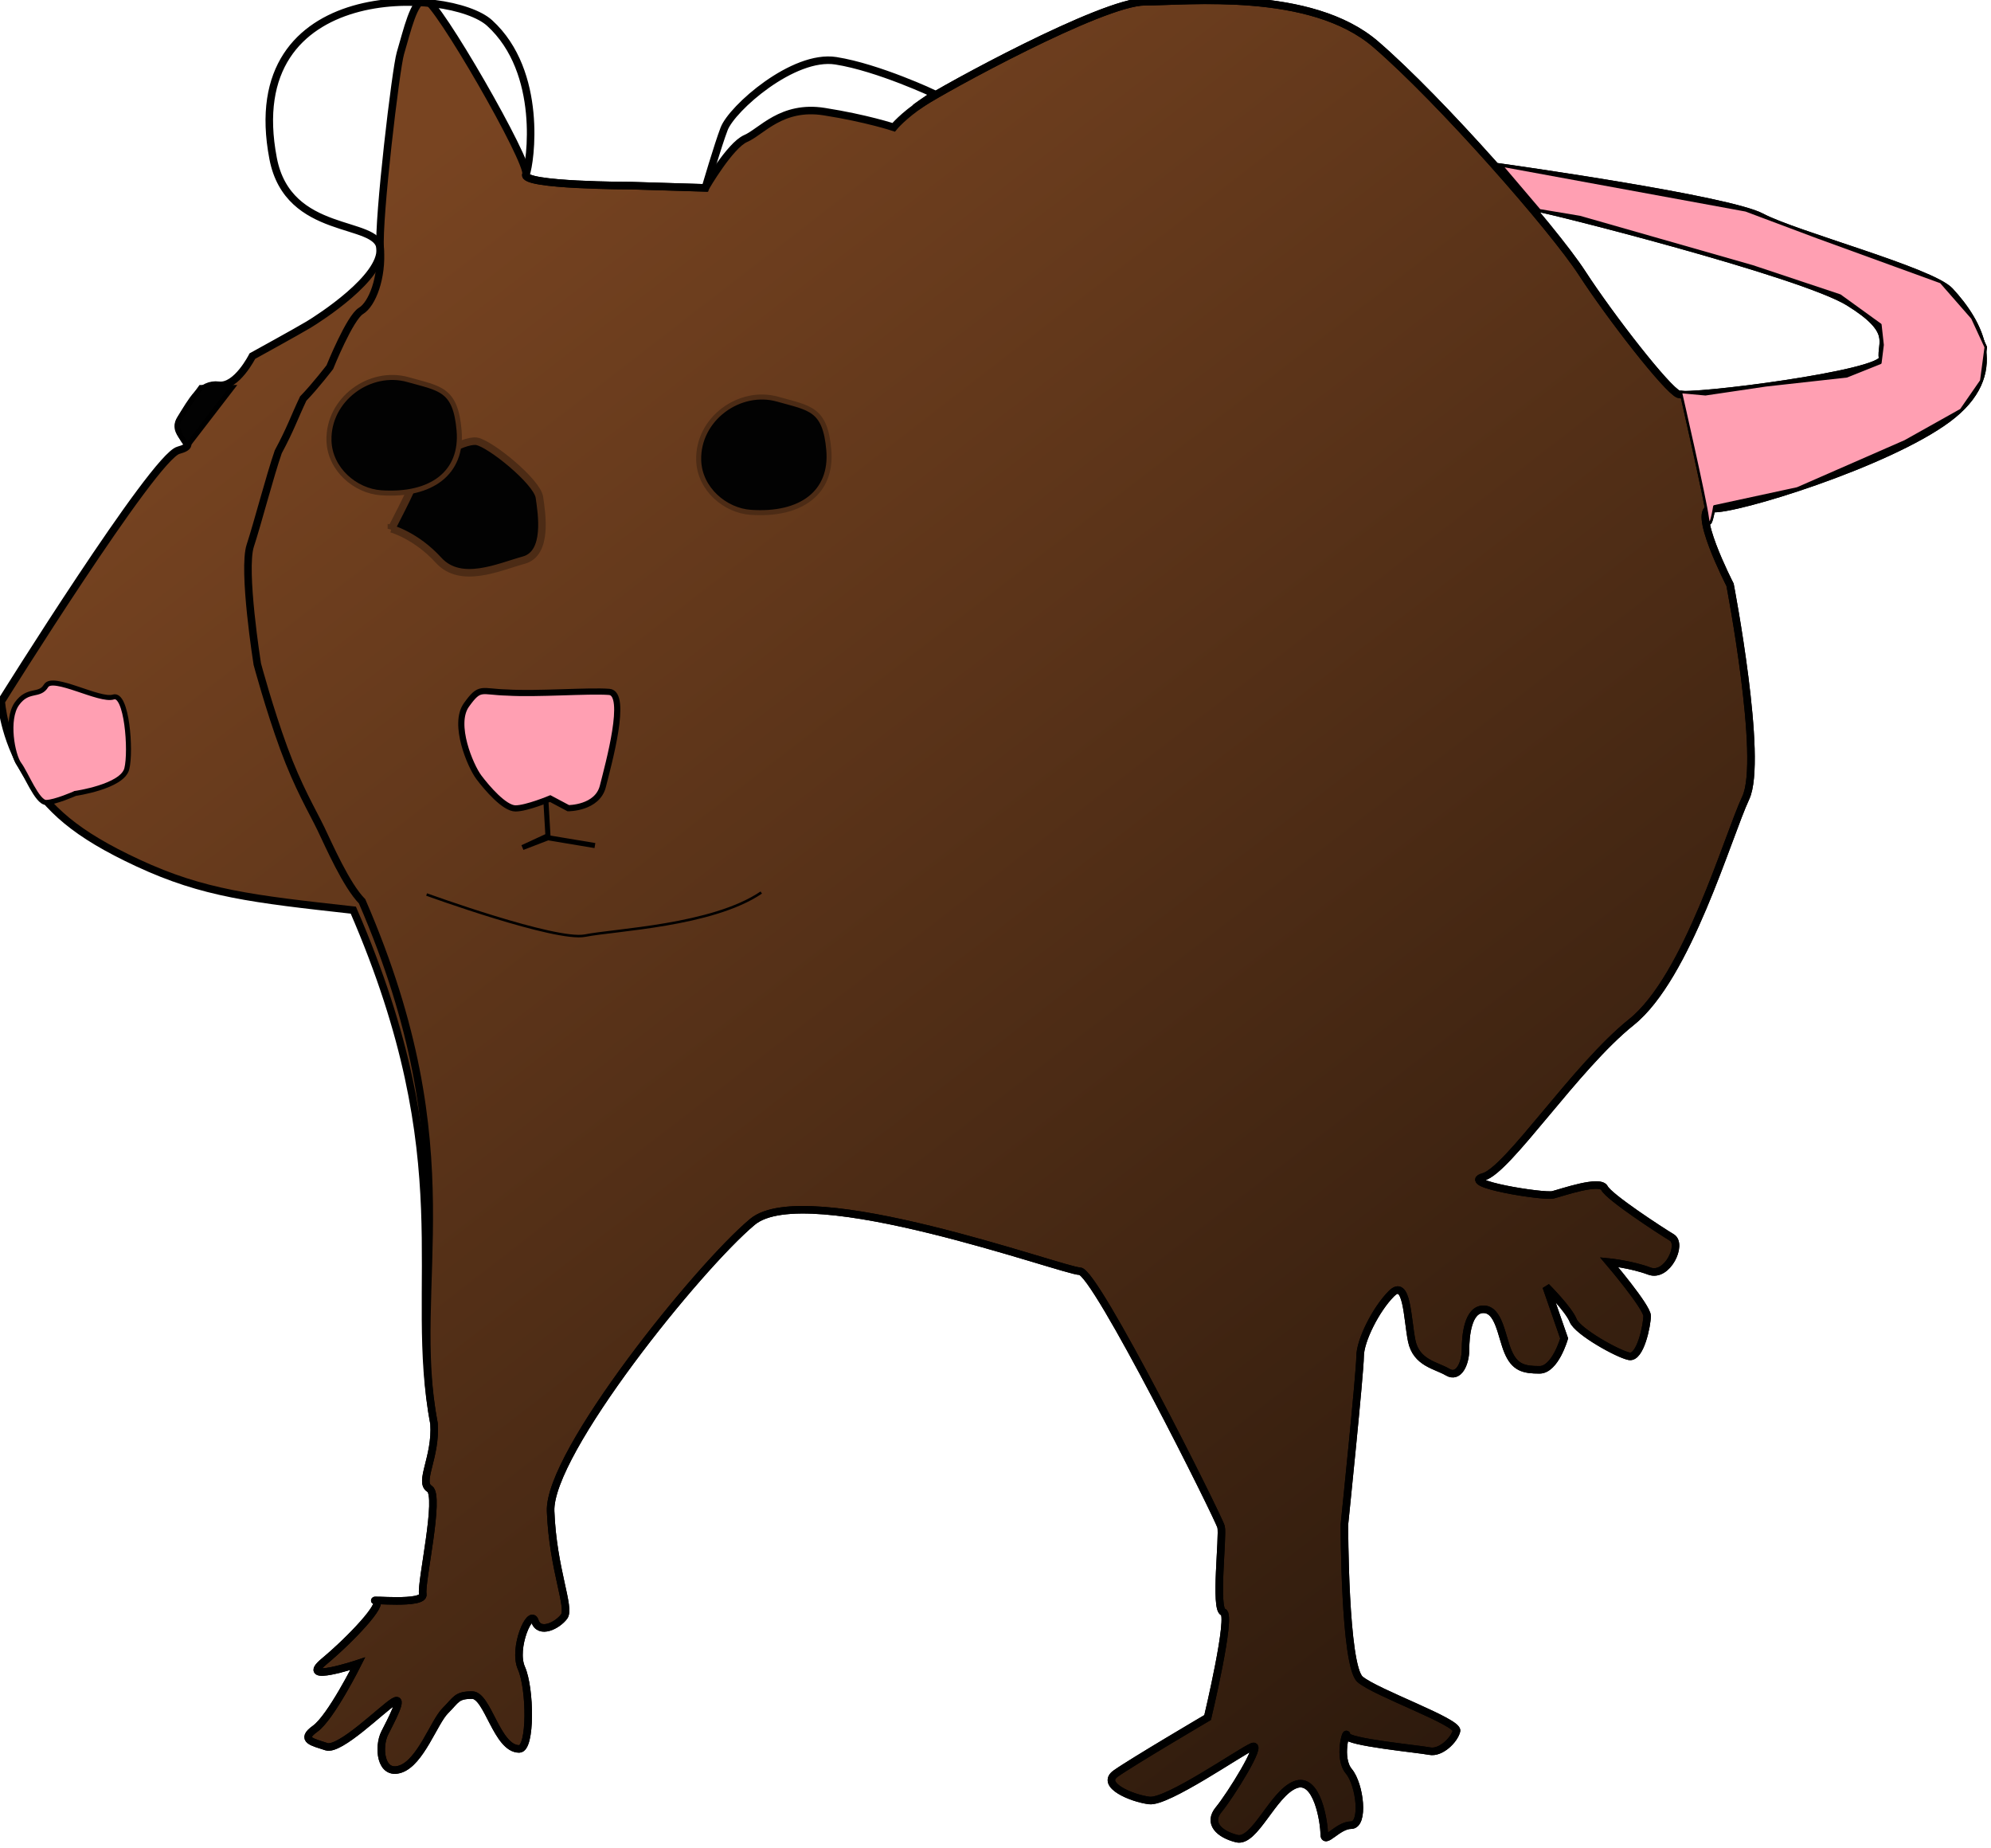 <?xml version="1.0" encoding="UTF-8" standalone="no"?>
<svg
   xmlns:osb="http://www.openswatchbook.org/uri/2009/osb"
   xmlns:dc="http://purl.org/dc/elements/1.1/"
   xmlns:cc="http://creativecommons.org/ns#"
   xmlns:rdf="http://www.w3.org/1999/02/22-rdf-syntax-ns#"
   xmlns:svg="http://www.w3.org/2000/svg"
   xmlns="http://www.w3.org/2000/svg"
   xmlns:xlink="http://www.w3.org/1999/xlink"
   xmlns:sodipodi="http://sodipodi.sourceforge.net/DTD/sodipodi-0.dtd"
   xmlns:inkscape="http://www.inkscape.org/namespaces/inkscape"
   version="1.1"
   id="svg5728"
   viewBox="0 0 78.088 72.454"
   height="20.448mm"
   width="22.038mm"
   inkscape:version="0.91 r13725"
   sodipodi:docname="Rat.svg">
  <sodipodi:namedview
     pagecolor="#ffffff"
     bordercolor="#666666"
     borderopacity="1"
     objecttolerance="10"
     gridtolerance="10"
     guidetolerance="10"
     inkscape:pageopacity="0"
     inkscape:pageshadow="2"
     inkscape:window-width="2560"
     inkscape:window-height="1315"
     id="namedview3488"
     showgrid="false"
     inkscape:zoom="13.02891"
     inkscape:cx="36.841842"
     inkscape:cy="39.733596"
     inkscape:window-x="19"
     inkscape:window-y="0"
     inkscape:window-maximized="0"
     inkscape:current-layer="Rat2" />
  <defs
     id="defs5730">
    <linearGradient
       id="linearGradient4771">
      <stop
         style="stop-color:#787885;stop-opacity:1;"
         offset="0"
         id="stop4773" />
      <stop
         id="stop4858"
         offset="0.821"
         style="stop-color:#6d6483;stop-opacity:1;" />
      <stop
         style="stop-color:#62596b;stop-opacity:1;"
         offset="1"
         id="stop4775" />
    </linearGradient>
    <linearGradient
       id="linearGradient4757">
      <stop
         style="stop-color:#b3b3cb;stop-opacity:1;"
         offset="0"
         id="stop4759" />
      <stop
         style="stop-color:#76697e;stop-opacity:1;"
         offset="1"
         id="stop4761" />
    </linearGradient>
    <linearGradient
       id="linearGradient4726">
      <stop
         style="stop-color:#000000;stop-opacity:1;"
         offset="0"
         id="stop4728" />
      <stop
         style="stop-color:#4e413b;stop-opacity:1;"
         offset="1"
         id="stop4730" />
    </linearGradient>
    <linearGradient
       id="linearGradient4714">
      <stop
         style="stop-color:#ffaa00;stop-opacity:1;"
         offset="0"
         id="stop4716" />
      <stop
         style="stop-color:#8e392e;stop-opacity:1;"
         offset="1"
         id="stop4718" />
    </linearGradient>
    <linearGradient
       id="linearGradient4662"
       osb:paint="gradient">
      <stop
         id="stop4666"
         offset="0"
         style="stop-color:#e2dbec;stop-opacity:1;" />
      <stop
         id="stop4664"
         offset="1"
         style="stop-color:#b4a9bc;stop-opacity:1;" />
    </linearGradient>
    <linearGradient
       id="linearGradient4979"
       osb:paint="solid">
      <stop
         style="stop-color:#ffffff;stop-opacity:1;"
         offset="0"
         id="stop4981" />
    </linearGradient>
    <marker
       orient="auto"
       refY="0"
       refX="0"
       id="SquareM"
       style="overflow:visible">
      <path
         id="path4498"
         d="M -5,-5 -5,5 5,5 5,-5 -5,-5 Z"
         style="fill:#7d3f31;fill-opacity:1;fill-rule:evenodd;stroke:#000000;stroke-width:1pt;stroke-opacity:1"
         transform="scale(0.4,0.4)" />
    </marker>
    <marker
       orient="auto"
       refY="0"
       refX="0"
       id="DotL"
       style="overflow:visible">
      <path
         id="path4486"
         d="m -2.5,-1 c 0,2.76 -2.24,5 -5,5 -2.76,0 -5,-2.24 -5,-5 0,-2.76 2.24,-5 5,-5 2.76,0 5,2.24 5,5 z"
         style="fill:#7d3f31;fill-opacity:1;fill-rule:evenodd;stroke:#000000;stroke-width:1pt;stroke-opacity:1"
         transform="matrix(0.8,0,0,0.8,5.92,0.8)" />
    </marker>
    <linearGradient
       id="linearGradient4198">
      <stop
         style="stop-color:#28170b;stop-opacity:1"
         offset="0"
         id="stop4200" />
      <stop
         style="stop-color:#784421;stop-opacity:1"
         offset="1"
         id="stop4202" />
    </linearGradient>
    <linearGradient
       xlink:href="#linearGradient4198"
       id="linearGradient6492"
       x1="354.111"
       y1="459.332"
       x2="304.865"
       y2="395.671"
       gradientUnits="userSpaceOnUse" />
    <radialGradient
       xlink:href="#linearGradient4714"
       id="radialGradient4724"
       cx="275"
       cy="455.876"
       fx="275"
       fy="455.876"
       r="48.357"
       gradientTransform="matrix(1,0,0,0.684,0,144.234)"
       gradientUnits="userSpaceOnUse" />
    <radialGradient
       xlink:href="#linearGradient4757"
       id="radialGradient4763"
       cx="197.232"
       cy="516.224"
       fx="197.232"
       fy="516.224"
       r="100.253"
       gradientTransform="matrix(1,0,0,0.829,0,88.426)"
       gradientUnits="userSpaceOnUse" />
    <radialGradient
       xlink:href="#linearGradient4771"
       id="radialGradient4777"
       cx="196.008"
       cy="523.547"
       fx="196.008"
       fy="523.547"
       r="125.721"
       gradientTransform="matrix(1,0,0,0.896,0,54.527)"
       gradientUnits="userSpaceOnUse" />
    <filter
       style="color-interpolation-filters:sRGB"
       x="0"
       y="0"
       height="1"
       width="1"
       id="filter4971">
      <feColorMatrix
         in="SourceGraphic"
         result="r"
         type="matrix"
         values="1 0 0 0 0 1 0 0 0 0 1 0 0 0 0 0 0 0 0 1 "
         id="feColorMatrix4973" />
      <feColorMatrix
         in="SourceGraphic"
         result="g"
         type="matrix"
         values="0 1 0 0 0 0 1 0 0 0 0 1 0 0 0 0 0 0 0 1 "
         id="feColorMatrix4975" />
      <feColorMatrix
         in="SourceGraphic"
         result="b"
         type="matrix"
         values="0 0 1 0 0 0 0 1 0 0 0 0 1 0 0 0 0 0 0 1 "
         id="feColorMatrix4977" />
      <feBlend
         mode="darken"
         in="r"
         in2="g"
         result="minrg"
         id="feBlend4979" />
      <feBlend
         mode="darken"
         in="minrg"
         in2="b"
         result="p"
         id="feBlend4981" />
      <feBlend
         mode="lighten"
         in="r"
         in2="g"
         result="maxrg"
         id="feBlend4983" />
      <feBlend
         mode="lighten"
         in="maxrg"
         in2="b"
         result="q"
         id="feBlend4985" />
      <feComponentTransfer
         in="q"
         result="q2"
         id="feComponentTransfer4987">
        <feFuncR
           type="linear"
           slope="0"
           id="feFuncR4989" />
      </feComponentTransfer>
      <feBlend
         mode="lighten"
         in="p"
         in2="q2"
         result="pq"
         id="feBlend4991" />
      <feColorMatrix
         in="pq"
         result="qminp"
         type="matrix"
         values="-1 1 0 0 0 -1 1 0 0 0 -1 1 0 0 0 0 0 0 0 1 "
         id="feColorMatrix4993" />
      <feComponentTransfer
         in="qminp"
         result="coefsq"
         id="feComponentTransfer4995">
        <feFuncR
           type="table"
           tableValues="1 1 0 0 0 1 1"
           id="feFuncR4997" />
        <feFuncG
           type="table"
           tableValues="0 1 1 1 0 0 0"
           id="feFuncG4999" />
        <feFuncB
           type="table"
           tableValues="0 0 0 1 1 1 0"
           id="feFuncB5001" />
      </feComponentTransfer>
      <feFlood
         flood-color="rgb(203,0,254)"
         result="result1"
         id="feFlood5003" />
      <feComposite
         k4="0"
         k3="0"
         k2="0"
         in="qminp"
         in2="result1"
         result="qminpc"
         operator="arithmetic"
         k1="1"
         id="feComposite5005" />
      <feComposite
         k4="0"
         k1="0"
         in="p"
         in2="qminpc"
         result="color"
         operator="arithmetic"
         k2="1"
         k3="1"
         id="feComposite5007" />
      <feComposite
         in="color"
         in2="SourceGraphic"
         operator="in"
         id="feComposite5009" />
    </filter>
    <marker
       style="overflow:visible"
       id="SquareM-5"
       refX="0"
       refY="0"
       orient="auto">
      <path
         transform="scale(0.4,0.4)"
         style="fill:#7d3f31;fill-opacity:1;fill-rule:evenodd;stroke:#000000;stroke-width:1pt;stroke-opacity:1"
         d="M -5,-5 -5,5 5,5 5,-5 -5,-5 Z"
         id="path4498-0" />
    </marker>
    <marker
       style="overflow:visible"
       id="DotL-5"
       refX="0"
       refY="0"
       orient="auto">
      <path
         transform="matrix(0.8,0,0,0.8,5.92,0.8)"
         style="fill:#7d3f31;fill-opacity:1;fill-rule:evenodd;stroke:#000000;stroke-width:1pt;stroke-opacity:1"
         d="m -2.5,-1 c 0,2.76 -2.24,5 -5,5 -2.76,0 -5,-2.24 -5,-5 0,-2.76 2.24,-5 5,-5 2.76,0 5,2.24 5,5 z"
         id="path4486-2" />
    </marker>
    <linearGradient
       gradientUnits="userSpaceOnUse"
       y2="395.671"
       x2="304.865"
       y1="459.332"
       x1="354.111"
       id="linearGradient3722"
       xlink:href="#linearGradient4198" />
    <radialGradient
       gradientUnits="userSpaceOnUse"
       gradientTransform="matrix(1,0,0,0.684,0,144.234)"
       r="48.357"
       fy="455.876"
       fx="275"
       cy="455.876"
       cx="275"
       id="radialGradient4724-1"
       xlink:href="#linearGradient4714" />
    <radialGradient
       gradientUnits="userSpaceOnUse"
       gradientTransform="matrix(1,0,0,0.829,0,88.426)"
       r="100.253"
       fy="516.224"
       fx="197.232"
       cy="516.224"
       cx="197.232"
       id="radialGradient4763-9"
       xlink:href="#linearGradient4757" />
    <radialGradient
       gradientUnits="userSpaceOnUse"
       gradientTransform="matrix(1,0,0,0.896,0,54.527)"
       r="125.721"
       fy="523.547"
       fx="196.008"
       cy="523.547"
       cx="196.008"
       id="radialGradient4777-6"
       xlink:href="#linearGradient4771" />
    <filter
       id="filter4971-9"
       width="1"
       height="1"
       y="0"
       x="0"
       style="color-interpolation-filters:sRGB">
      <feColorMatrix
         id="feColorMatrix4973-8"
         values="1 0 0 0 0 1 0 0 0 0 1 0 0 0 0 0 0 0 0 1 "
         type="matrix"
         result="r"
         in="SourceGraphic" />
      <feColorMatrix
         id="feColorMatrix4975-0"
         values="0 1 0 0 0 0 1 0 0 0 0 1 0 0 0 0 0 0 0 1 "
         type="matrix"
         result="g"
         in="SourceGraphic" />
      <feColorMatrix
         id="feColorMatrix4977-2"
         values="0 0 1 0 0 0 0 1 0 0 0 0 1 0 0 0 0 0 0 1 "
         type="matrix"
         result="b"
         in="SourceGraphic" />
      <feBlend
         id="feBlend4979-1"
         result="minrg"
         in2="g"
         in="r"
         mode="darken" />
      <feBlend
         id="feBlend4981-5"
         result="p"
         in2="b"
         in="minrg"
         mode="darken" />
      <feBlend
         id="feBlend4983-6"
         result="maxrg"
         in2="g"
         in="r"
         mode="lighten" />
      <feBlend
         id="feBlend4985-2"
         result="q"
         in2="b"
         in="maxrg"
         mode="lighten" />
      <feComponentTransfer
         id="feComponentTransfer4987-4"
         result="q2"
         in="q">
        <feFuncR
           id="feFuncR4989-0"
           slope="0"
           type="linear" />
      </feComponentTransfer>
      <feBlend
         id="feBlend4991-1"
         result="pq"
         in2="q2"
         in="p"
         mode="lighten" />
      <feColorMatrix
         id="feColorMatrix4993-6"
         values="-1 1 0 0 0 -1 1 0 0 0 -1 1 0 0 0 0 0 0 0 1 "
         type="matrix"
         result="qminp"
         in="pq" />
      <feComponentTransfer
         id="feComponentTransfer4995-3"
         result="coefsq"
         in="qminp">
        <feFuncR
           id="feFuncR4997-2"
           tableValues="1 1 0 0 0 1 1"
           type="table" />
        <feFuncG
           id="feFuncG4999-3"
           tableValues="0 1 1 1 0 0 0"
           type="table" />
        <feFuncB
           id="feFuncB5001-5"
           tableValues="0 0 0 1 1 1 0"
           type="table" />
      </feComponentTransfer>
      <feFlood
         id="feFlood5003-4"
         result="result1"
         flood-color="rgb(203,0,254)" />
      <feComposite
         id="feComposite5005-2"
         k1="1"
         operator="arithmetic"
         result="qminpc"
         in2="result1"
         in="qminp"
         k2="0"
         k3="0"
         k4="0" />
      <feComposite
         id="feComposite5007-2"
         k3="1"
         k2="1"
         operator="arithmetic"
         result="color"
         in2="qminpc"
         in="p"
         k1="0"
         k4="0" />
      <feComposite
         id="feComposite5009-3"
         operator="in"
         in2="SourceGraphic"
         in="color" />
    </filter>
    <marker
       style="overflow:visible"
       id="SquareM-4"
       refX="0"
       refY="0"
       orient="auto">
      <path
         transform="scale(0.4,0.4)"
         style="fill:#7d3f31;fill-opacity:1;fill-rule:evenodd;stroke:#000000;stroke-width:1pt;stroke-opacity:1"
         d="M -5,-5 -5,5 5,5 5,-5 -5,-5 Z"
         id="path4498-5" />
    </marker>
    <marker
       style="overflow:visible"
       id="DotL-9"
       refX="0"
       refY="0"
       orient="auto">
      <path
         transform="matrix(0.8,0,0,0.8,5.92,0.8)"
         style="fill:#7d3f31;fill-opacity:1;fill-rule:evenodd;stroke:#000000;stroke-width:1pt;stroke-opacity:1"
         d="m -2.5,-1 c 0,2.76 -2.24,5 -5,5 -2.76,0 -5,-2.24 -5,-5 0,-2.76 2.24,-5 5,-5 2.76,0 5,2.24 5,5 z"
         id="path4486-8" />
    </marker>
    <linearGradient
       gradientUnits="userSpaceOnUse"
       y2="395.671"
       x2="304.865"
       y1="459.332"
       x1="354.111"
       id="linearGradient3965"
       xlink:href="#linearGradient4198" />
    <radialGradient
       gradientUnits="userSpaceOnUse"
       gradientTransform="matrix(1,0,0,0.684,0,144.234)"
       r="48.357"
       fy="455.876"
       fx="275"
       cy="455.876"
       cx="275"
       id="radialGradient4724-7"
       xlink:href="#linearGradient4714" />
    <radialGradient
       gradientUnits="userSpaceOnUse"
       gradientTransform="matrix(1,0,0,0.829,0,88.426)"
       r="100.253"
       fy="516.224"
       fx="197.232"
       cy="516.224"
       cx="197.232"
       id="radialGradient4763-0"
       xlink:href="#linearGradient4757" />
    <radialGradient
       gradientUnits="userSpaceOnUse"
       gradientTransform="matrix(1,0,0,0.896,0,54.527)"
       r="125.721"
       fy="523.547"
       fx="196.008"
       cy="523.547"
       cx="196.008"
       id="radialGradient4777-7"
       xlink:href="#linearGradient4771" />
    <filter
       id="filter4971-2"
       width="1"
       height="1"
       y="0"
       x="0"
       style="color-interpolation-filters:sRGB">
      <feColorMatrix
         id="feColorMatrix4973-2"
         values="1 0 0 0 0 1 0 0 0 0 1 0 0 0 0 0 0 0 0 1 "
         type="matrix"
         result="r"
         in="SourceGraphic" />
      <feColorMatrix
         id="feColorMatrix4975-9"
         values="0 1 0 0 0 0 1 0 0 0 0 1 0 0 0 0 0 0 0 1 "
         type="matrix"
         result="g"
         in="SourceGraphic" />
      <feColorMatrix
         id="feColorMatrix4977-0"
         values="0 0 1 0 0 0 0 1 0 0 0 0 1 0 0 0 0 0 0 1 "
         type="matrix"
         result="b"
         in="SourceGraphic" />
      <feBlend
         id="feBlend4979-2"
         result="minrg"
         in2="g"
         in="r"
         mode="darken" />
      <feBlend
         id="feBlend4981-9"
         result="p"
         in2="b"
         in="minrg"
         mode="darken" />
      <feBlend
         id="feBlend4983-9"
         result="maxrg"
         in2="g"
         in="r"
         mode="lighten" />
      <feBlend
         id="feBlend4985-4"
         result="q"
         in2="b"
         in="maxrg"
         mode="lighten" />
      <feComponentTransfer
         id="feComponentTransfer4987-5"
         result="q2"
         in="q">
        <feFuncR
           id="feFuncR4989-9"
           slope="0"
           type="linear" />
      </feComponentTransfer>
      <feBlend
         id="feBlend4991-3"
         result="pq"
         in2="q2"
         in="p"
         mode="lighten" />
      <feColorMatrix
         id="feColorMatrix4993-8"
         values="-1 1 0 0 0 -1 1 0 0 0 -1 1 0 0 0 0 0 0 0 1 "
         type="matrix"
         result="qminp"
         in="pq" />
      <feComponentTransfer
         id="feComponentTransfer4995-8"
         result="coefsq"
         in="qminp">
        <feFuncR
           id="feFuncR4997-6"
           tableValues="1 1 0 0 0 1 1"
           type="table" />
        <feFuncG
           id="feFuncG4999-0"
           tableValues="0 1 1 1 0 0 0"
           type="table" />
        <feFuncB
           id="feFuncB5001-2"
           tableValues="0 0 0 1 1 1 0"
           type="table" />
      </feComponentTransfer>
      <feFlood
         id="feFlood5003-1"
         result="result1"
         flood-color="rgb(203,0,254)" />
      <feComposite
         id="feComposite5005-23"
         k1="1"
         operator="arithmetic"
         result="qminpc"
         in2="result1"
         in="qminp"
         k2="0"
         k3="0"
         k4="0" />
      <feComposite
         id="feComposite5007-3"
         k3="1"
         k2="1"
         operator="arithmetic"
         result="color"
         in2="qminpc"
         in="p"
         k1="0"
         k4="0" />
      <feComposite
         id="feComposite5009-0"
         operator="in"
         in2="SourceGraphic"
         in="color" />
    </filter>
  </defs>
  <g
     inkscape:groupmode="layer"
     id="Rat1"
     inkscape:label="Rat1"
     style="display:inline">
    <g
       transform="translate(-393.911,-333.824)"
       id="g3446">
      <g
         transform="translate(-23.147,11.254)"
         id="Rat">
        <g
           transform="matrix(0.985,0,0,0.985,133.655,-61.376)"
           id="g6500">
          <path
             style="fill:url(#linearGradient6492);fill-opacity:1;fill-rule:evenodd;stroke:#000000;stroke-width:0.3;stroke-linecap:butt;stroke-linejoin:miter;stroke-miterlimit:4;stroke-dasharray:none;stroke-opacity:1"
             d="m 287.768,417.719 c 0,0 6.071,-9.732 7.054,-10 0.982,-0.268 -0.357,-0.536 0.089,-1.25 0.446,-0.714 0.804,-1.429 1.518,-1.339 0.714,0.089 1.339,-1.161 1.339,-1.161 0,0 1.786,-0.982 2.232,-1.25 0.446,-0.268 2.946,-1.875 2.857,-3.036 -0.089,-1.161 0.622,-7.163 0.804,-7.768 0.268,-0.893 0.536,-2.143 0.982,-2.143 0.446,0 4.196,6.518 4.018,6.964 -0.179,0.446 4.196,0.446 4.196,0.446 l 2.946,0.089 c 0,0 0.982,-1.696 1.607,-1.964 0.625,-0.268 1.429,-1.339 3.125,-1.071 1.696,0.268 2.768,0.625 2.768,0.625 0,0 0.357,-0.446 1.161,-0.982 0.804,-0.536 7.143,-4.018 8.839,-4.018 1.696,0 6.607,-0.536 9.196,1.696 2.589,2.232 7.054,7.321 8.214,9.107 1.161,1.786 3.393,4.643 3.839,4.821 0.446,0.179 8.214,-0.804 8.125,-1.429 -0.089,-0.625 0.536,-1.071 -1.339,-2.232 -1.875,-1.161 -12.143,-3.75 -12.411,-3.75 -0.268,0 -1.339,-1.607 -1.339,-1.607 0,0 8.929,1.25 10.268,1.964 1.339,0.714 6.766,2.156 7.5,2.946 1.161,1.25 2.321,3.304 -0.089,5.089 -2.411,1.786 -8.482,3.661 -9.375,3.571 -0.893,-0.089 0.714,3.036 0.714,3.036 0,0 1.339,6.964 0.625,8.482 -0.714,1.518 -2.321,7.143 -4.554,8.929 -2.232,1.786 -4.911,5.893 -5.893,6.161 -0.982,0.268 2.411,0.804 2.768,0.714 0.357,-0.089 1.875,-0.625 2.054,-0.268 0.179,0.357 2.232,1.696 2.679,1.964 0.446,0.268 -0.179,1.607 -0.893,1.339 -0.714,-0.268 -1.607,-0.357 -1.607,-0.357 0,0 1.518,1.786 1.518,2.143 0,0.357 -0.268,1.696 -0.714,1.607 -0.446,-0.089 -2.054,-0.982 -2.232,-1.429 -0.179,-0.446 -1.071,-1.339 -1.071,-1.339 L 350,443.076 c 0,0 -0.357,1.25 -0.982,1.25 -0.625,0 -0.982,-0.089 -1.25,-0.714 -0.268,-0.625 -0.357,-1.696 -0.982,-1.696 -0.625,0 -0.714,1.071 -0.714,1.607 0,0.536 -0.268,1.161 -0.714,0.893 -0.446,-0.268 -1.25,-0.357 -1.429,-1.25 -0.179,-0.893 -0.179,-2.5 -0.804,-1.875 -0.625,0.625 -1.25,1.875 -1.25,2.5 0,0.625 -0.625,6.696 -0.625,6.696 0,0 0,5.625 0.625,6.161 0.625,0.536 3.929,1.696 3.839,2.054 -0.089,0.357 -0.625,0.893 -1.071,0.804 -0.446,-0.089 -3.304,-0.357 -3.304,-0.625 0,-0.268 -0.357,0.893 0.089,1.429 0.446,0.536 0.625,2.143 0.089,2.143 -0.536,0 -1.071,0.804 -1.071,0.357 0,-0.446 -0.268,-2.321 -1.161,-1.964 -0.893,0.357 -1.607,2.321 -2.321,2.143 -0.714,-0.179 -1.161,-0.625 -0.714,-1.161 0.446,-0.536 1.786,-2.679 1.339,-2.5 -0.446,0.179 -3.393,2.232 -4.107,2.143 -0.714,-0.089 -1.964,-0.625 -1.339,-1.071 0.625,-0.446 3.661,-2.232 3.661,-2.232 0,0 0.982,-4.107 0.625,-4.196 -0.357,-0.089 0,-3.036 -0.089,-3.393 -0.089,-0.357 -5,-10.179 -5.625,-10.179 -0.625,0 -10.893,-3.75 -13.036,-1.964 -2.143,1.786 -8.125,9.196 -8.036,11.518 0.089,2.321 0.804,3.839 0.536,4.196 -0.268,0.357 -0.982,0.714 -1.161,0.179 -0.179,-0.536 -0.893,1.071 -0.536,1.875 0.357,0.804 0.392,3.214 -0.089,3.214 -0.893,0 -1.25,-2.143 -1.875,-2.143 -0.625,0 -0.625,0.179 -1.071,0.625 -0.446,0.446 -0.982,2.054 -1.786,2.321 -0.804,0.268 -0.893,-0.893 -0.625,-1.429 0.268,-0.536 0.804,-1.518 0.357,-1.25 -0.446,0.268 -2.143,1.964 -2.679,1.786 -0.536,-0.179 -1.071,-0.268 -0.446,-0.714 0.625,-0.446 1.696,-2.589 1.696,-2.589 0,0 -2.411,0.804 -1.339,-0.089 1.071,-0.893 2.411,-2.321 2.054,-2.411 -0.357,-0.089 1.964,0.179 1.875,-0.268 -0.089,-0.446 0.714,-3.929 0.268,-4.196 -0.446,-0.268 0.268,-1.25 0.179,-2.589 -1.071,-5.625 1.161,-10.357 -3.214,-20.446 -4.018,-0.446 -5.964,-0.664 -8.571,-1.875 -2.5,-1.161 -3.571,-2.143 -4.464,-3.571 -0.893,-1.429 -0.982,-2.857 -0.982,-2.857 z"
             id="path6480"
             inkscape:connector-curvature="0" />
          <path
             style="fill:#020202;fill-opacity:1;fill-rule:evenodd;stroke:#4c2b15;stroke-width:0.3;stroke-linecap:butt;stroke-linejoin:miter;stroke-miterlimit:4;stroke-dasharray:none;stroke-dashoffset:0;stroke-opacity:1"
             d="m 303.304,410.844 c 0,0 0.804,-1.518 0.982,-2.054 0.179,-0.536 1.875,-1.518 2.411,-1.429 0.536,0.089 2.411,1.607 2.5,2.232 0.089,0.625 0.357,2.232 -0.625,2.5 -0.982,0.268 -2.5,0.982 -3.393,0 -0.893,-0.982 -1.875,-1.25 -1.875,-1.25 z"
             id="path6482"
             inkscape:connector-curvature="0" />
          <path
             style="fill:#ff9fb2;fill-opacity:1;fill-rule:evenodd;stroke:#000000;stroke-width:0.2;stroke-linecap:butt;stroke-linejoin:miter;stroke-miterlimit:4;stroke-dasharray:none;stroke-opacity:1"
             d="m 290.714,421.38 c 0,0 1.875,-0.268 2.054,-0.982 0.179,-0.714 0,-3.036 -0.536,-2.857 -0.536,0.179 -2.411,-0.893 -2.679,-0.446 -0.268,0.446 -0.714,0.089 -1.161,0.714 -0.446,0.625 -0.179,2.054 0.089,2.411 0.268,0.357 0.714,1.518 1.071,1.518 0.357,0 1.161,-0.357 1.161,-0.357 z"
             id="path6484"
             inkscape:connector-curvature="0" />
          <path
             style="fill:#020202;fill-opacity:1;fill-rule:evenodd;stroke:#000000;stroke-width:0.2;stroke-linecap:butt;stroke-linejoin:miter;stroke-miterlimit:4;stroke-dasharray:none;stroke-opacity:1"
             d="m 296.964,405.219 -1.786,2.321 c 0,0 -0.536,-0.625 -0.357,-0.982 0.179,-0.357 0.893,-1.339 0.893,-1.339 z"
             id="path6496"
             inkscape:connector-curvature="0" />
          <path
             style="fill:#ff9fb2;fill-opacity:1;fill-rule:evenodd;stroke:#000000;stroke-width:0.1;stroke-linecap:butt;stroke-linejoin:round;stroke-miterlimit:4;stroke-dasharray:none;stroke-opacity:1"
             d="m 354.643,405.398 c 0,0 0.982,4.286 1.071,5 0.089,0.714 0.268,-0.446 0.268,-0.446 l 3.304,-0.714 4.286,-1.875 2.232,-1.25 0.804,-1.161 0.179,-1.339 -0.536,-1.161 -1.25,-1.429 -4.911,-1.786 -2.857,-1.071 -9.732,-1.786 1.518,1.786 1.607,0.268 6.875,1.964 3.482,1.161 1.607,1.161 0.089,0.804 -0.089,0.714 -1.339,0.536 -3.214,0.357 -2.411,0.357 z"
             id="path6498"
             inkscape:connector-curvature="0" />
        </g>
      </g>
    </g>
  </g>
  <g
     inkscape:groupmode="layer"
     id="Rat2"
     inkscape:label="Rat2"
     style="display:inline">
    <g
       style="display:inline"
       id="g3475"
       transform="translate(-393.911,-333.824)">
      <g
         id="g3477"
         transform="translate(-23.147,11.254)">
        <g
           id="g3479"
           transform="matrix(0.985,0,0,0.985,133.655,-61.376)">
          <path
             inkscape:connector-curvature="0"
             id="path3481"
             d="m 297.964,416.233 c 0,0 -0.598,-3.755 -0.279,-4.722 0.281,-0.852 0.784,-2.784 1.114,-3.732 0.498,-0.928 0.629,-1.351 0.993,-2.118 0.481,-0.495 1.06,-1.251 1.06,-1.251 0,0 0.794,-1.973 1.241,-2.241 0.446,-0.268 0.854,-1.324 0.764,-2.485 -0.089,-1.161 -3.663,-0.456 -4.263,-3.582 -1.386,-7.221 7.065,-6.807 8.619,-5.394 2.149,1.955 1.626,5.583 1.448,6.03 -0.179,0.446 4.196,0.446 4.196,0.446 l 2.946,0.089 c 0,0 0.506,-1.719 0.75,-2.354 0.313,-0.813 2.753,-2.975 4.449,-2.707 1.696,0.268 3.936,1.326 3.936,1.326 0,0 -1.278,0.878 -0.475,0.342 0.804,-0.536 7.143,-4.018 8.839,-4.018 1.696,0 6.607,-0.536 9.196,1.696 2.589,2.232 7.054,7.321 8.214,9.107 1.161,1.786 3.393,4.643 3.839,4.821 0.446,0.179 8.214,-0.804 8.125,-1.429 -0.089,-0.625 0.536,-1.071 -1.339,-2.232 -1.875,-1.161 -12.143,-3.75 -12.411,-3.75 -0.268,0 -1.339,-1.607 -1.339,-1.607 0,0 8.929,1.25 10.268,1.964 1.339,0.714 6.766,2.156 7.5,2.946 1.161,1.25 2.321,3.304 -0.089,5.089 -2.411,1.786 -8.482,3.661 -9.375,3.571 -0.893,-0.089 0.714,3.036 0.714,3.036 0,0 1.339,6.964 0.625,8.482 -0.714,1.518 -2.321,7.143 -4.554,8.929 -2.232,1.786 -4.911,5.893 -5.893,6.161 -0.982,0.268 2.411,0.804 2.768,0.714 0.357,-0.089 1.875,-0.625 2.054,-0.268 0.179,0.357 2.232,1.696 2.679,1.964 0.446,0.268 -0.179,1.607 -0.893,1.339 -0.714,-0.268 -1.607,-0.357 -1.607,-0.357 0,0 1.518,1.786 1.518,2.143 0,0.357 -0.268,1.696 -0.714,1.607 -0.446,-0.089 -2.054,-0.982 -2.232,-1.429 -0.179,-0.446 -1.071,-1.339 -1.071,-1.339 L 350,443.076 c 0,0 -0.357,1.25 -0.982,1.25 -0.625,0 -0.982,-0.089 -1.25,-0.714 -0.268,-0.625 -0.357,-1.696 -0.982,-1.696 -0.625,0 -0.714,1.071 -0.714,1.607 0,0.536 -0.268,1.161 -0.714,0.893 -0.446,-0.268 -1.25,-0.357 -1.429,-1.25 -0.179,-0.893 -0.179,-2.5 -0.804,-1.875 -0.625,0.625 -1.25,1.875 -1.25,2.5 0,0.625 -0.625,6.696 -0.625,6.696 0,0 0,5.625 0.625,6.161 0.625,0.536 3.929,1.696 3.839,2.054 -0.089,0.357 -0.625,0.893 -1.071,0.804 -0.446,-0.089 -3.304,-0.357 -3.304,-0.625 0,-0.268 -0.357,0.893 0.089,1.429 0.446,0.536 0.625,2.143 0.089,2.143 -0.536,0 -1.071,0.804 -1.071,0.357 0,-0.446 -0.268,-2.321 -1.161,-1.964 -0.893,0.357 -1.607,2.321 -2.321,2.143 -0.714,-0.179 -1.161,-0.625 -0.714,-1.161 0.446,-0.536 1.786,-2.679 1.339,-2.5 -0.446,0.179 -3.393,2.232 -4.107,2.143 -0.714,-0.089 -1.964,-0.625 -1.339,-1.071 0.625,-0.446 3.661,-2.232 3.661,-2.232 0,0 0.982,-4.107 0.625,-4.196 -0.357,-0.089 0,-3.036 -0.089,-3.393 -0.089,-0.357 -5,-10.179 -5.625,-10.179 -0.625,0 -10.893,-3.75 -13.036,-1.964 -2.143,1.786 -8.125,9.196 -8.036,11.518 0.089,2.321 0.804,3.839 0.536,4.196 -0.268,0.357 -0.982,0.714 -1.161,0.179 -0.179,-0.536 -0.893,1.071 -0.536,1.875 0.357,0.804 0.392,3.214 -0.089,3.214 -0.893,0 -1.25,-2.143 -1.875,-2.143 -0.625,0 -0.625,0.179 -1.071,0.625 -0.446,0.446 -0.982,2.054 -1.786,2.321 -0.804,0.268 -0.893,-0.893 -0.625,-1.429 0.268,-0.536 0.804,-1.518 0.357,-1.25 -0.446,0.268 -2.143,1.964 -2.679,1.786 -0.536,-0.179 -1.071,-0.268 -0.446,-0.714 0.625,-0.446 1.696,-2.589 1.696,-2.589 0,0 -2.411,0.804 -1.339,-0.089 1.071,-0.893 2.411,-2.321 2.054,-2.411 -0.357,-0.089 1.964,0.179 1.875,-0.268 -0.089,-0.446 0.714,-3.929 0.268,-4.196 -0.446,-0.268 0.268,-1.25 0.179,-2.589 -1.071,-5.625 1.511,-10.708 -2.864,-20.797 -0.63,-0.641 -1.322,-2.228 -1.639,-2.888 -0.346,-0.719 -0.9,-1.628 -1.481,-3.21 -0.581,-1.584 -1.052,-3.342 -1.052,-3.342 z"
             style="fill:url(#linearGradient6492);fill-opacity:1;fill-rule:evenodd;stroke:#000000;stroke-width:0.3;stroke-linecap:butt;stroke-linejoin:miter;stroke-miterlimit:4;stroke-dasharray:none;stroke-opacity:1"
             sodipodi:nodetypes="csccccssscccsscssssscsscsssccsscccsscsccccsssssssscsccscsssssscsccssssssscsscscsscsccsccssc" />
          <path
             inkscape:connector-curvature="0"
             id="path3485"
             d="m 310.347,421.967 c 0,0 1.158,0.006 1.377,-0.873 0.22,-0.879 1.008,-3.701 0.251,-3.757 -0.836,-0.062 -2.872,0.1 -4.065,0.026 -1.049,-0.026 -1.071,-0.274 -1.621,0.496 -0.55,0.769 0.164,2.432 0.493,2.872 0.33,0.44 1.023,1.245 1.463,1.245 0.44,0 1.381,-0.392 1.381,-0.392 z"
             style="fill:#ff9fb2;fill-opacity:1;fill-rule:evenodd;stroke:#000000;stroke-width:0.246;stroke-linecap:butt;stroke-linejoin:miter;stroke-miterlimit:4;stroke-dasharray:none;stroke-opacity:1"
             sodipodi:nodetypes="csscscscc" />
          <path
             inkscape:connector-curvature="0"
             id="path3487"
             d="m 305.999,406.933 c 0.143,1.677 -1.091,2.617 -3.11,2.477 -1.017,-0.07 -2.038,-0.931 -2.071,-2.073 -0.046,-1.644 1.627,-2.863 3.152,-2.43 1.264,0.359 1.887,0.359 2.029,2.025 z"
             style="fill:#020202;fill-opacity:1;fill-rule:evenodd;stroke:#4c2b15;stroke-width:0.2;stroke-linecap:butt;stroke-linejoin:miter;stroke-miterlimit:4;stroke-dasharray:none;stroke-opacity:1"
             sodipodi:nodetypes="sssss" />
          <path
             inkscape:connector-curvature="0"
             id="path3489"
             d="m 354.643,405.398 c 0,0 0.982,4.286 1.071,5 0.089,0.714 0.268,-0.446 0.268,-0.446 l 3.304,-0.714 4.286,-1.875 2.232,-1.25 0.804,-1.161 0.179,-1.339 -0.536,-1.161 -1.25,-1.429 -4.911,-1.786 -2.857,-1.071 -9.732,-1.786 1.518,1.786 1.607,0.268 6.875,1.964 3.482,1.161 1.607,1.161 0.089,0.804 -0.089,0.714 -1.339,0.536 -3.214,0.357 -2.411,0.357 z"
             style="fill:#ff9fb2;fill-opacity:1;fill-rule:evenodd;stroke:#000000;stroke-width:0.1;stroke-linecap:butt;stroke-linejoin:round;stroke-miterlimit:4;stroke-dasharray:none;stroke-opacity:1" />
          <path
             sodipodi:nodetypes="sssss"
             style="fill:#020202;fill-opacity:1;fill-rule:evenodd;stroke:#4c2b15;stroke-width:0.2;stroke-linecap:butt;stroke-linejoin:miter;stroke-miterlimit:4;stroke-dasharray:none;stroke-opacity:1"
             d="m 320.72,407.712 c 0.143,1.677 -1.091,2.617 -3.11,2.477 -1.017,-0.07 -2.038,-0.931 -2.071,-2.073 -0.046,-1.644 1.627,-2.863 3.152,-2.43 1.264,0.359 1.887,0.359 2.029,2.025 z"
             id="path4335"
             inkscape:connector-curvature="0" />
        </g>
      </g>
    </g>
    <path
       style="fill:none;fill-rule:evenodd;stroke:#000000;stroke-width:0.2;stroke-linecap:butt;stroke-linejoin:miter;stroke-opacity:1;stroke-miterlimit:4;stroke-dasharray:none"
       d="m 21.414,31.468 0.077,1.305 -0.998,0.461 0.998,-0.384 1.842,0.307"
       id="path4337"
       inkscape:connector-curvature="0" />
    <path
       style="fill:none;fill-rule:evenodd;stroke:#000000;stroke-width:0.1;stroke-linecap:butt;stroke-linejoin:miter;stroke-opacity:1;stroke-miterlimit:4;stroke-dasharray:none"
       d="m 16.732,35.076 c 0,0 5.066,1.842 6.217,1.612 1.151,-0.23 4.989,-0.384 6.908,-1.689"
       id="path4339"
       inkscape:connector-curvature="0" />
  </g>
  <g
     inkscape:groupmode="layer"
     id="Rat3"
     inkscape:label="Rat3"
     style="display:inline" />
</svg>
